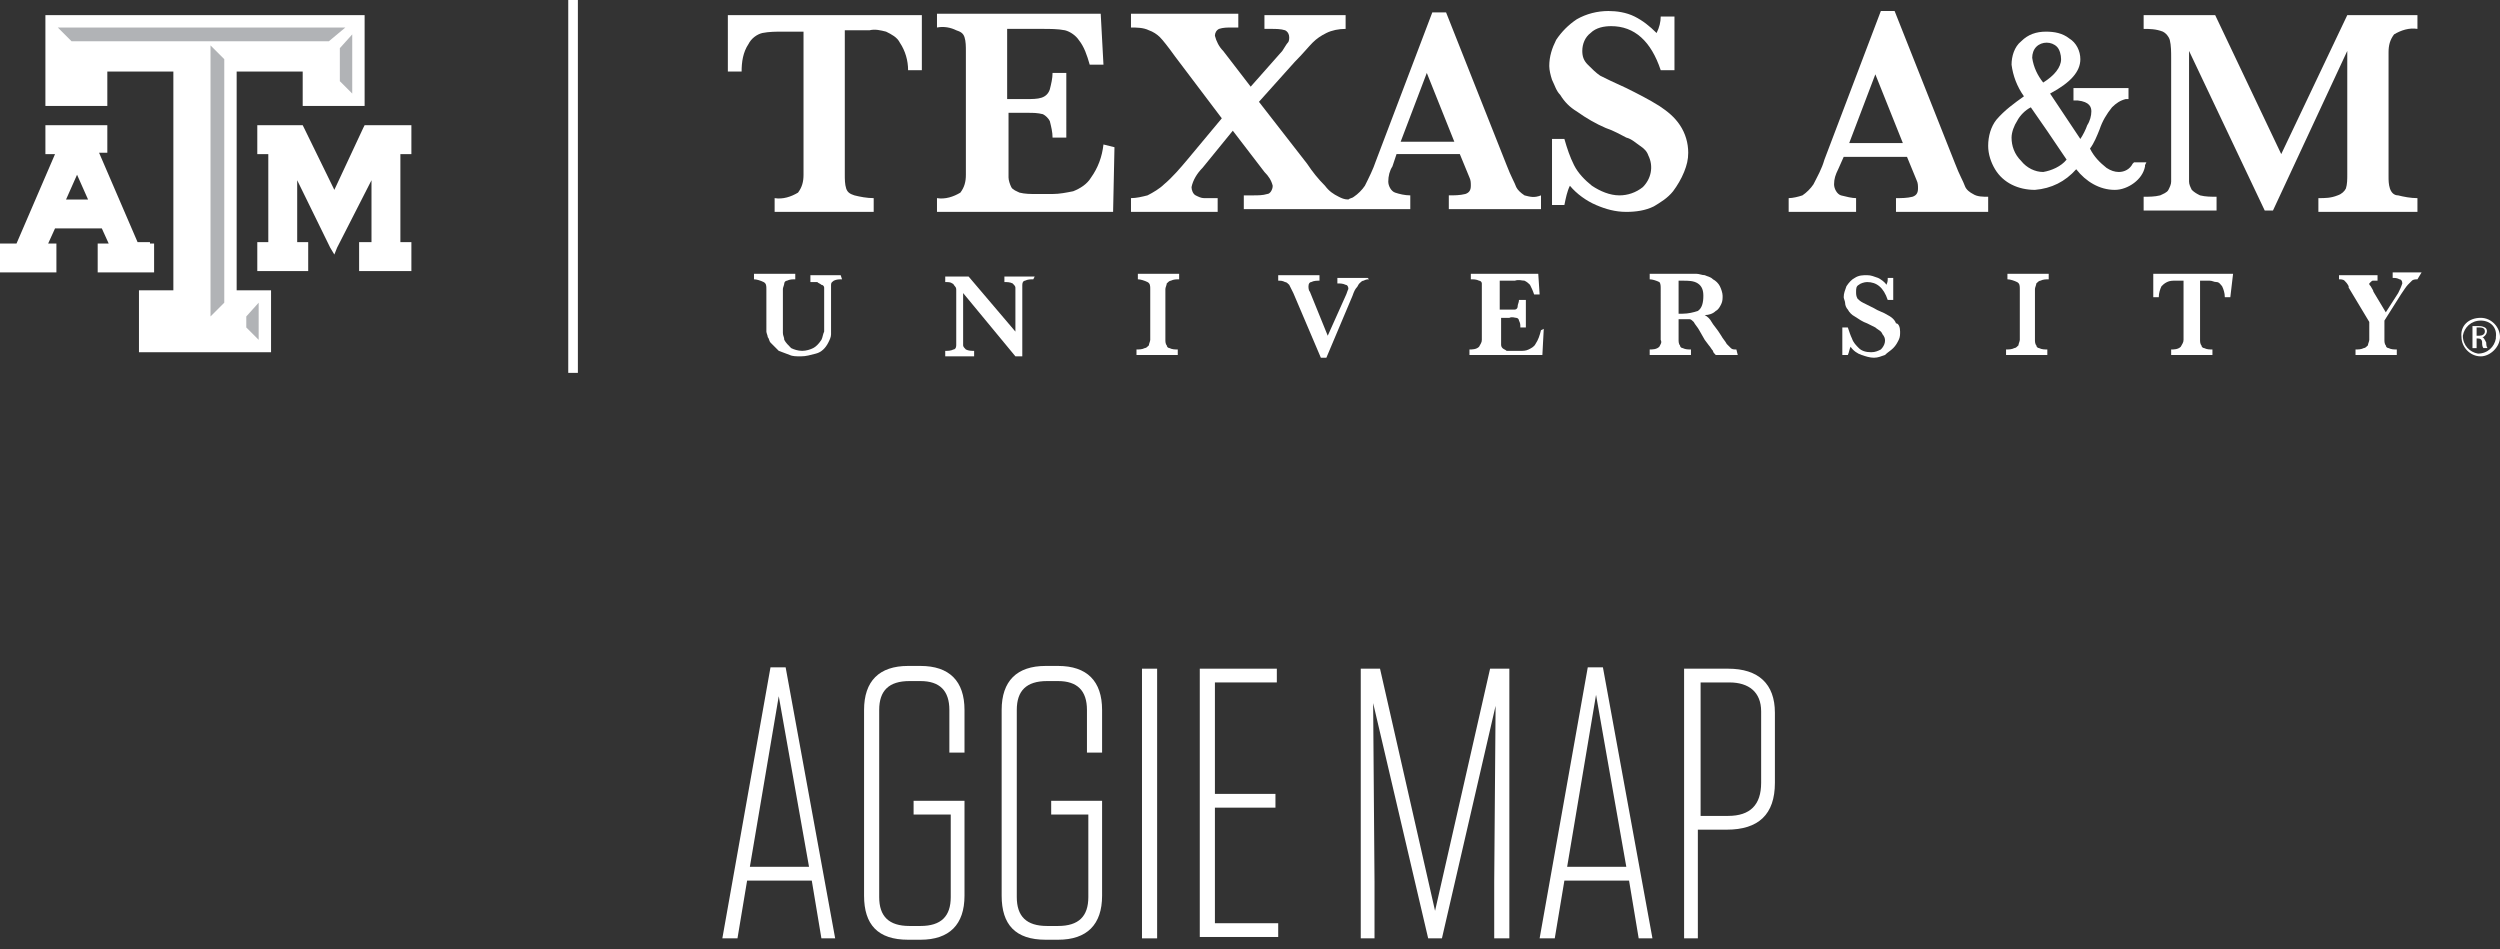 <?xml version="1.0" encoding="utf-8"?>
<!-- Generator: Adobe Illustrator 21.0.2, SVG Export Plug-In . SVG Version: 6.00 Build 0)  -->
<svg version="1.1" id="Layer_1" xmlns="http://www.w3.org/2000/svg" xmlns:xlink="http://www.w3.org/1999/xlink" x="0px" y="0px"
	 viewBox="0 0 181.7 69" style="enable-background:new 0 0 181.7 69;" xml:space="preserve">
<rect x="0" y="0" width="181.7" height="69" fill="#333333" stroke="none"/>
<style type="text/css">
	.st0{fill:#FFFFFF;}
	.st1{fill:#B1B3B6;}
</style>
<title>Artboard 2</title>
<g>
	<rect x="41.3" class="st0" width="0.7" height="27.1"/>
	<polygon class="st0" points="29.6,9.1 26.7,9.1 26.5,9.1 26.4,9.3 24.3,13.8 22.1,9.3 22,9.1 21.9,9.1 19,9.1 18.7,9.1 18.7,9.4 
		18.7,10.9 18.7,11.2 19,11.2 19.5,11.2 19.5,17.6 19,17.6 18.7,17.6 18.7,17.9 18.7,19.4 18.7,19.7 19,19.7 22.2,19.7 22.4,19.7 
		22.4,19.4 22.4,17.9 22.4,17.6 22.2,17.6 21.6,17.6 21.6,13.1 24,18 24.3,18.5 24.5,18 27,13.1 27,17.6 26.4,17.6 26.1,17.6 
		26.1,17.9 26.1,19.4 26.1,19.7 26.4,19.7 29.6,19.7 29.9,19.7 29.9,19.4 29.9,17.9 29.9,17.6 29.6,17.6 29.1,17.6 29.1,11.2 
		29.6,11.2 29.9,11.2 29.9,10.9 29.9,9.4 29.9,9.1 	"/>
	<path class="st0" d="M10.9,17.6H10l-2.8-6.5h0.6v-2H3.3v2.1H4l-2.8,6.5H0v2.1h4.1v-2.1H3.5L4,16.6h3.4l0.5,1.1H7.1v2.1h4.1v-2.1
		h-0.3V17.6z M6.4,14.5H4.8l0.8-1.8L6.4,14.5z"/>
	<polygon class="st0" points="26.2,1.1 3.6,1.1 3.3,1.1 3.3,1.4 3.3,7.4 3.3,7.7 3.6,7.7 7.5,7.7 7.8,7.7 7.8,7.4 7.8,5.2 12.6,5.2 
		12.6,21.1 10.4,21.1 10.1,21.1 10.1,21.4 10.1,25.3 10.1,25.6 10.4,25.6 19.4,25.6 19.7,25.6 19.7,25.3 19.7,21.4 19.7,21.1 
		19.4,21.1 17.2,21.1 17.2,5.2 22,5.2 22,7.4 22,7.7 22.3,7.7 26.2,7.7 26.5,7.7 26.5,7.4 26.5,1.4 26.5,1.1 	"/>
	<polygon class="st1" points="17.9,23 18.8,22 18.8,24.7 17.9,23.8 	"/>
	<polygon class="st1" points="16.3,22 15.3,23 15.3,3.3 16.3,4.3 	"/>
	<polygon class="st1" points="5.2,3 4.2,2 25.1,2 23.9,3 	"/>
	<polygon class="st1" points="25.6,6.8 24.7,5.9 24.7,3.5 25.6,2.5 	"/>
	<path class="st0" d="M67,5.1h-1c0-0.7-0.2-1.4-0.6-2c-0.2-0.4-0.6-0.6-1-0.8c-0.4-0.1-0.8-0.2-1.2-0.1h-1.8v10.5c0,0.3,0,0.7,0.1,1
		s0.3,0.4,0.6,0.5c0.4,0.1,0.9,0.2,1.4,0.2v1h-7.2v-1c0.6,0.1,1.2-0.1,1.7-0.4c0.3-0.4,0.4-0.8,0.4-1.3V2.3h-1.5c-0.5,0-1,0-1.5,0.1
		c-0.4,0.1-0.8,0.4-1,0.8c-0.4,0.6-0.5,1.3-0.5,2h-1V1.1H67V5.1z"/>
	<path class="st0" d="M81,10.7l-0.1,4.7H68.1v-1c0.6,0.1,1.2-0.1,1.7-0.4c0.3-0.4,0.4-0.8,0.4-1.3v-9c0-0.3,0-0.7-0.1-1
		s-0.3-0.4-0.6-0.5C69.1,2,68.6,1.9,68.1,2V1H80l0.2,3.7h-1C79,4,78.8,3.4,78.4,2.9c-0.2-0.3-0.6-0.6-1-0.7
		c-0.5-0.1-1.1-0.1-1.6-0.1h-2.6v5.1h1.4c0.4,0,0.8,0,1.1-0.1s0.5-0.3,0.6-0.6c0.1-0.4,0.2-0.8,0.2-1.2h1V10h-1
		c0-0.4-0.1-0.8-0.2-1.2c-0.1-0.2-0.3-0.4-0.5-0.5c-0.4-0.1-0.7-0.1-1.1-0.1h-1.4v3.5c0,0.6,0,1,0,1.2s0.1,0.5,0.2,0.7
		s0.4,0.3,0.6,0.4c0.4,0.1,0.8,0.1,1.2,0.1h1.2c0.5,0,1-0.1,1.5-0.2c0.5-0.2,1-0.5,1.3-1c0.5-0.7,0.8-1.5,0.9-2.4L81,10.7z"/>
	<path class="st0" d="M110.8,14.2c-0.3-0.2-0.5-0.4-0.6-0.6c-0.1-0.3-0.4-0.8-0.7-1.6l-4.4-11.1h-1L100,11.7
		c-0.2,0.6-0.5,1.2-0.8,1.8c-0.2,0.3-0.5,0.6-0.8,0.8c-0.1,0.1-0.3,0.1-0.4,0.2c-0.3,0-0.5-0.1-0.7-0.2c-0.4-0.2-0.7-0.4-1-0.8
		c-0.5-0.5-0.9-1-1.3-1.6l-3.5-4.5l2.6-2.9c0.6-0.6,1-1.1,1.3-1.4s0.6-0.5,1-0.7s0.9-0.3,1.4-0.3v-1h-5.9v1h0.5c0.3,0,0.7,0,1,0.1
		c0.2,0.1,0.3,0.3,0.3,0.5c0,0.1,0,0.3-0.1,0.4c-0.1,0.1-0.2,0.3-0.4,0.6l-2.3,2.6l-2-2.6c-0.3-0.3-0.5-0.7-0.6-1.1
		c0-0.2,0.1-0.4,0.3-0.5C88.9,2,89.2,2,89.5,2H90V1h-7.8v1c0.4,0,0.9,0,1.3,0.2c0.3,0.1,0.6,0.3,0.8,0.5c0.2,0.2,0.6,0.7,1.1,1.4
		l3.4,4.5l-2.5,3c-0.5,0.6-1.1,1.3-1.7,1.8c-0.3,0.3-0.8,0.6-1.2,0.8c-0.4,0.1-0.8,0.2-1.2,0.2v1h6.3v-1c-0.3,0-0.7,0-1,0
		c-0.2,0-0.4-0.1-0.6-0.2c-0.2-0.1-0.3-0.4-0.3-0.6c0.1-0.5,0.4-1,0.8-1.4l2.2-2.7l2.3,3c0.3,0.3,0.5,0.6,0.6,1
		c0,0.3-0.2,0.6-0.4,0.6c-0.3,0.1-0.7,0.1-1,0.1h-0.7v1h12.1v-1c-0.4,0-0.8-0.1-1.1-0.2c-0.3-0.1-0.5-0.5-0.5-0.8
		c0-0.4,0.1-0.8,0.3-1.1l0.3-0.9h4.6l0.7,1.7c0.1,0.2,0.1,0.4,0.1,0.6c0,0.3-0.1,0.5-0.4,0.6c-0.4,0.1-0.8,0.1-1.2,0.1v1h6.7v-1
		C111.5,14.4,111.2,14.3,110.8,14.2z M101.8,10.3l1.9-5l2,5H101.8z"/>
	<path class="st0" d="M122.7,11.1c0,0.5-0.1,0.9-0.3,1.4c-0.2,0.5-0.5,1-0.8,1.4c-0.4,0.5-0.9,0.8-1.4,1.1c-0.6,0.3-1.3,0.4-2,0.4
		c-0.8,0-1.5-0.2-2.2-0.5s-1.4-0.8-1.9-1.4c-0.2,0.4-0.3,0.9-0.4,1.4h-0.9v-4.8h0.9c0.2,0.7,0.4,1.3,0.7,1.9
		c0.3,0.6,0.8,1.1,1.3,1.5c0.6,0.4,1.3,0.7,2,0.7c0.6,0,1.2-0.2,1.7-0.6c0.6-0.6,0.8-1.5,0.4-2.3c-0.1-0.3-0.3-0.5-0.6-0.7
		c-0.3-0.2-0.6-0.5-1-0.6c-0.4-0.2-0.9-0.5-1.5-0.7c-0.7-0.3-1.4-0.7-2.1-1.2c-0.5-0.3-0.9-0.7-1.2-1.2c-0.3-0.3-0.4-0.7-0.6-1.1
		c-0.1-0.3-0.2-0.7-0.2-1c0-0.7,0.2-1.3,0.5-1.9c0.4-0.6,0.9-1.1,1.5-1.5c0.7-0.4,1.5-0.6,2.3-0.6c0.6,0,1.3,0.1,1.9,0.4
		s1.1,0.7,1.6,1.2c0.2-0.4,0.3-0.8,0.3-1.2h1v3.9h-1c-0.7-2.1-1.9-3.2-3.6-3.2c-0.5,0-1.1,0.1-1.5,0.5c-0.4,0.3-0.6,0.8-0.6,1.3
		c0,0.4,0.1,0.7,0.4,1s0.6,0.6,0.9,0.8c0.4,0.2,1,0.5,1.9,0.9c0.8,0.4,1.6,0.8,2.4,1.3c0.6,0.4,1.1,0.8,1.5,1.4
		C122.5,9.7,122.7,10.4,122.7,11.1z"/>
	<path class="st0" d="M144.5,15.4h-6.7v-1c0.4,0,0.8,0,1.2-0.1c0.3-0.1,0.4-0.3,0.4-0.6c0-0.2,0-0.4-0.1-0.6l-0.7-1.7H134l-0.4,0.9
		c-0.2,0.4-0.3,0.7-0.3,1.1c0,0.3,0.2,0.7,0.5,0.8c0.4,0.1,0.8,0.2,1.1,0.2v1H130v-1c0.3,0,0.7-0.1,1-0.2c0.3-0.2,0.6-0.5,0.8-0.8
		c0.3-0.6,0.6-1.1,0.8-1.8l4.1-10.8h1l4.4,11.1c0.3,0.8,0.6,1.3,0.7,1.6c0.1,0.3,0.4,0.5,0.6,0.6c0.3,0.2,0.7,0.2,1.1,0.2
		L144.5,15.4z M138.3,10.4l-2-5l-1.9,5H138.3z"/>
	<path class="st0" d="M175.7,15.4h-7.2v-1c0.5,0,0.9,0,1.4-0.2c0.3-0.1,0.5-0.3,0.6-0.5c0.1-0.3,0.1-0.7,0.1-1v-9l-5.4,11.6h-0.6
		l-5.5-11.6v8.5c0,0.3,0,0.7,0,1c0,0.2,0.1,0.4,0.2,0.6c0.2,0.2,0.4,0.3,0.6,0.4c0.4,0.1,0.8,0.1,1.2,0.1v1h-5.3v-1
		c0.4,0,0.8,0,1.2-0.1c0.2-0.1,0.5-0.2,0.6-0.4s0.2-0.4,0.2-0.6c0-0.3,0-0.7,0-1v-8c0-0.4,0-0.9-0.1-1.3c-0.1-0.3-0.3-0.5-0.5-0.6
		c-0.5-0.2-1-0.2-1.4-0.2v-1h5.2l4.8,10.1l4.8-10.1h5.1v1c-0.6-0.1-1.2,0.1-1.7,0.4c-0.3,0.4-0.4,0.8-0.4,1.3v9c0,0.3,0,0.6,0.1,0.9
		c0.1,0.3,0.3,0.5,0.6,0.5c0.4,0.1,0.9,0.2,1.4,0.2L175.7,15.4z"/>
	<path class="st0" d="M61.2,20.3c-0.2,0-0.4,0-0.6,0.1c-0.1,0.1-0.2,0.1-0.2,0.3c0,0.2,0,0.3,0,0.5v2.2c0,0.3,0,0.6,0,0.9
		c0,0.2-0.1,0.4-0.2,0.6c-0.2,0.4-0.5,0.7-0.9,0.8c-0.4,0.1-0.7,0.2-1.1,0.2c-0.3,0-0.6,0-0.8-0.1c-0.3-0.1-0.5-0.2-0.8-0.3
		c-0.2-0.2-0.4-0.4-0.6-0.6c-0.1-0.1-0.1-0.3-0.2-0.4c0-0.1-0.1-0.3-0.1-0.4s0-0.3,0-0.5V21c0-0.2,0-0.4-0.2-0.5s-0.5-0.2-0.7-0.2
		v-0.4h3v0.4c-0.2,0-0.4,0-0.6,0.1c-0.1,0-0.2,0.1-0.2,0.2s-0.1,0.3-0.1,0.4v2.5c0,0.2,0,0.4,0,0.7c0,0.2,0.1,0.3,0.1,0.5
		c0.1,0.2,0.3,0.4,0.5,0.6c0.2,0.1,0.5,0.2,0.8,0.2s0.6-0.1,0.8-0.2s0.4-0.3,0.6-0.6c0.1-0.2,0.1-0.4,0.2-0.6c0-0.2,0-0.5,0-0.7
		v-2.1c0-0.1,0-0.3,0-0.4s-0.1-0.2-0.2-0.2c-0.1-0.1-0.2-0.1-0.3-0.2c-0.2,0-0.3,0-0.5,0V20h2.2L61.2,20.3L61.2,20.3z"/>
	<path class="st0" d="M75.1,20.3c-0.2,0-0.4,0-0.6,0.1c-0.1,0-0.2,0.1-0.2,0.3c0,0.2,0,0.4,0,0.5v4.7h-0.5L70,21.3v3.3
		c0,0.2,0,0.4,0,0.5s0.1,0.2,0.2,0.3c0.2,0.1,0.4,0.1,0.6,0.1v0.4h-2.1v-0.4c0.2,0,0.4,0,0.6-0.1c0.1,0,0.2-0.1,0.2-0.3
		c0-0.2,0-0.4,0-0.5v-3c0-0.2,0-0.4,0-0.5s0-0.2-0.1-0.3c-0.1-0.1-0.1-0.2-0.2-0.2c-0.1-0.1-0.3-0.1-0.5-0.1v-0.4h1.7l3.4,4v-2.7
		c0-0.2,0-0.3,0-0.5c0-0.1-0.1-0.2-0.2-0.3c-0.2-0.1-0.4-0.1-0.6-0.1v-0.4h2.2L75.1,20.3z"/>
	<path class="st0" d="M85.6,25.8h-3v-0.4c0.2,0,0.4,0,0.6-0.1c0.1,0,0.2-0.1,0.3-0.2c0-0.1,0.1-0.3,0.1-0.4V21c0-0.2,0-0.4-0.2-0.5
		s-0.5-0.2-0.7-0.2v-0.4h3v0.4c-0.2,0-0.4,0-0.6,0.1c-0.1,0-0.2,0.1-0.3,0.2c0,0.1-0.1,0.3-0.1,0.4v3.7c0,0.1,0,0.3,0.1,0.4
		c0,0.1,0.1,0.2,0.2,0.2c0.2,0.1,0.4,0.1,0.6,0.1V25.8z"/>
	<path class="st0" d="M99.5,20.3c-0.1,0-0.2,0-0.4,0.1c-0.1,0-0.2,0.1-0.3,0.2c-0.1,0.1-0.1,0.2-0.2,0.3c-0.1,0.1-0.2,0.3-0.3,0.6
		L96.4,26H96l-2-4.7c-0.1-0.2-0.2-0.4-0.3-0.6c-0.1-0.1-0.2-0.2-0.3-0.2c-0.2-0.1-0.3-0.1-0.5-0.1V20h3v0.4c-0.2,0-0.4,0-0.6,0.1
		c-0.1,0-0.2,0.1-0.2,0.3c0,0.1,0,0.3,0.1,0.4l1.3,3.2l1.3-2.9c0.1-0.2,0.1-0.3,0.2-0.5c0-0.2-0.1-0.3-0.2-0.3
		c-0.2-0.1-0.4-0.1-0.6-0.1v-0.4h2.2L99.5,20.3z"/>
	<path class="st0" d="M112.2,23.9l-0.1,1.9h-5.3v-0.4c0.2,0,0.5,0,0.7-0.2c0.1-0.2,0.2-0.3,0.2-0.5V21c0-0.1,0-0.3,0-0.4
		s-0.1-0.2-0.2-0.2c-0.2-0.1-0.4-0.1-0.6-0.1v-0.4h4.9l0.1,1.5h-0.4c-0.1-0.3-0.2-0.5-0.3-0.7c-0.1-0.1-0.2-0.2-0.4-0.3
		c-0.2,0-0.4-0.1-0.7,0H109v2.1h0.6c0.2,0,0.3,0,0.5,0c0.1,0,0.2-0.1,0.2-0.2c0-0.2,0.1-0.3,0.1-0.5h0.5v2h-0.4c0-0.2,0-0.3-0.1-0.5
		c0-0.1-0.1-0.2-0.2-0.2s-0.3-0.1-0.5,0h-0.6v1.4c0,0.2,0,0.4,0,0.5s0,0.2,0.1,0.3c0.1,0.1,0.2,0.1,0.3,0.2c0.2,0,0.3,0,0.5,0h0.5
		c0.2,0,0.4,0,0.6-0.1s0.4-0.2,0.5-0.4c0.2-0.3,0.3-0.6,0.4-1L112.2,23.9z"/>
	<path class="st0" d="M126.3,25.8h-1.6c-0.1-0.1-0.2-0.2-0.2-0.3c-0.1-0.1-0.2-0.3-0.3-0.4l-0.3-0.4l-0.4-0.7
		c-0.1-0.2-0.3-0.4-0.4-0.6c-0.1-0.1-0.2-0.2-0.3-0.2c-0.2,0-0.4,0-0.6,0H122v1.5c0,0.1,0,0.3,0.1,0.4c0,0.1,0.1,0.2,0.2,0.2
		c0.2,0.1,0.4,0.1,0.6,0.1v0.4h-3v-0.4c0.2,0,0.5,0,0.7-0.2c0.1-0.2,0.2-0.3,0.1-0.5V21c0-0.2,0-0.4-0.1-0.5
		c-0.2-0.1-0.5-0.2-0.7-0.2v-0.4h1.4h1.2h0.8c0.2,0,0.4,0.1,0.6,0.1c0.2,0.1,0.4,0.1,0.6,0.3c0.2,0.1,0.4,0.3,0.5,0.5
		s0.2,0.5,0.2,0.7s0,0.4-0.1,0.6s-0.2,0.4-0.4,0.5c-0.2,0.2-0.5,0.3-0.8,0.3c0.2,0.1,0.4,0.3,0.5,0.5s0.4,0.5,0.7,1
		c0.1,0.2,0.3,0.4,0.4,0.6c0.1,0.1,0.2,0.2,0.3,0.3c0.1,0.1,0.2,0.1,0.4,0.1L126.3,25.8z M123.8,21.5c0-0.4-0.1-0.7-0.4-0.9
		c-0.3-0.2-0.7-0.2-1.1-0.2H122v2.4h0.3c0.4,0,0.8-0.1,1.1-0.2C123.7,22.4,123.8,22,123.8,21.5z"/>
	<path class="st0" d="M138.1,24.1c0,0.2,0,0.4-0.1,0.6s-0.2,0.4-0.4,0.6s-0.4,0.3-0.6,0.5c-0.3,0.1-0.5,0.2-0.8,0.2
		s-0.6-0.1-0.9-0.2c-0.3-0.1-0.6-0.3-0.8-0.6c-0.1,0.2-0.1,0.4-0.2,0.6h-0.4v-2h0.4c0.1,0.3,0.2,0.6,0.3,0.8
		c0.1,0.3,0.3,0.5,0.5,0.7s0.5,0.3,0.9,0.3c0.3,0,0.5-0.1,0.7-0.2c0.3-0.3,0.4-0.7,0.2-1c-0.1-0.1-0.1-0.2-0.2-0.3
		c-0.1-0.1-0.3-0.2-0.4-0.3l-0.6-0.3c-0.3-0.1-0.6-0.3-0.9-0.5c-0.2-0.1-0.4-0.3-0.5-0.5c-0.1-0.1-0.2-0.3-0.2-0.5
		c0-0.1-0.1-0.3-0.1-0.4c0-0.3,0.1-0.5,0.2-0.8c0.2-0.3,0.4-0.5,0.6-0.6c0.3-0.2,0.6-0.2,0.9-0.2c0.3,0,0.5,0.1,0.8,0.2
		c0.2,0.1,0.5,0.3,0.6,0.5c0.1-0.2,0.1-0.3,0.1-0.5h0.4v1.6h-0.4c-0.3-0.9-0.8-1.3-1.5-1.3c-0.2,0-0.5,0.1-0.6,0.2
		c-0.2,0.1-0.2,0.3-0.2,0.5s0,0.3,0.1,0.5c0.1,0.1,0.2,0.2,0.4,0.3c0.2,0.1,0.4,0.2,0.8,0.4c0.3,0.2,0.7,0.3,1,0.5
		c0.2,0.1,0.5,0.3,0.6,0.6C138,23.5,138.1,23.8,138.1,24.1z"/>
	<path class="st0" d="M148.8,25.8h-3v-0.4c0.2,0,0.4,0,0.6-0.1c0.1,0,0.2-0.1,0.3-0.2c0-0.1,0.1-0.3,0.1-0.4V21c0-0.2,0-0.4-0.2-0.5
		s-0.5-0.2-0.7-0.2v-0.4h3v0.4c-0.2,0-0.4,0-0.6,0.1c-0.1,0-0.2,0.1-0.3,0.2c0,0.1-0.1,0.3-0.1,0.4v3.7c0,0.1,0,0.3,0.1,0.4
		c0,0.1,0.1,0.2,0.2,0.2c0.2,0.1,0.4,0.1,0.6,0.1L148.8,25.8z"/>
	<path class="st0" d="M162.1,21.6h-0.4c0-0.3-0.1-0.6-0.2-0.8c-0.1-0.1-0.2-0.3-0.4-0.3s-0.3-0.1-0.5-0.1h-0.7v4.3
		c0,0.1,0,0.3,0.1,0.4c0,0.1,0.1,0.2,0.2,0.2c0.2,0.1,0.4,0.1,0.6,0.1v0.4h-3v-0.4c0.2,0,0.5,0,0.7-0.2c0.1-0.2,0.2-0.3,0.2-0.5
		v-4.3h-0.6c-0.2,0-0.4,0-0.6,0.1c-0.2,0.1-0.3,0.2-0.4,0.3c-0.1,0.2-0.2,0.5-0.2,0.8h-0.4v-1.7h5.8L162.1,21.6z"/>
	<path class="st0" d="M175.7,20.3c-0.1,0-0.3,0-0.4,0.1c-0.1,0.1-0.2,0.2-0.3,0.3c-0.1,0.1-0.3,0.4-0.5,0.7l-1.2,1.9v1.4
		c0,0.1,0,0.3,0.1,0.4c0,0.1,0.1,0.2,0.2,0.2c0.2,0.1,0.4,0.1,0.6,0.1v0.4h-3v-0.4c0.2,0,0.4,0,0.6-0.1c0.1,0,0.2-0.1,0.3-0.2
		c0-0.1,0.1-0.3,0.1-0.4v-1.3l-1.5-2.5v-0.1l0,0c-0.1-0.2-0.2-0.3-0.3-0.4s-0.3-0.1-0.4-0.1V20h2.8v0.4h-0.3c-0.1,0-0.1,0-0.2,0.1
		l-0.1,0.1c0,0.1,0,0.1,0.1,0.2c0.1,0.2,0.2,0.3,0.2,0.4l0.9,1.5l0.9-1.4c0.1-0.2,0.2-0.4,0.3-0.7c0-0.2-0.1-0.3-0.2-0.3
		c-0.2-0.1-0.3-0.1-0.5-0.1v-0.4h2.1L175.7,20.3z"/>
	<path class="st0" d="M155.7,11.8h-0.6l-0.1,0.1c-0.2,0.4-0.6,0.6-1,0.6c-0.3,0-0.6-0.1-0.9-0.3c-0.5-0.4-0.9-0.8-1.2-1.4
		c0.3-0.4,0.5-0.9,0.7-1.4c0.2-0.6,0.5-1.1,0.9-1.6c0.3-0.3,0.6-0.5,1-0.6h0.1h0.1V6.4h-4v0.9h0.2h0.1c0.9,0.1,1,0.5,1,0.8
		s-0.1,0.7-0.3,1c-0.1,0.3-0.3,0.7-0.5,1L149,6.8c1.5-0.8,2.2-1.6,2.2-2.5c0-0.6-0.3-1.2-0.8-1.5c-0.5-0.4-1.1-0.5-1.7-0.5
		c-0.7,0-1.3,0.2-1.8,0.7c-0.5,0.4-0.7,1.1-0.7,1.7c0.1,0.8,0.4,1.6,0.9,2.3c-0.7,0.5-1.4,1-2,1.7c-0.4,0.5-0.6,1.2-0.6,1.9
		c0,0.6,0.2,1.2,0.5,1.7c0.6,1,1.7,1.5,2.9,1.5c1.2-0.1,2.2-0.6,3-1.5c0.7,0.9,1.7,1.5,2.8,1.5c0.5,0,1-0.2,1.4-0.5s0.7-0.7,0.8-1.2
		V12l0.1-0.2H155.7z M148.5,6c-0.4-0.5-0.7-1.1-0.8-1.8c0-0.3,0.1-0.6,0.3-0.8c0.4-0.4,1.1-0.4,1.5,0l0,0c0.2,0.2,0.3,0.6,0.3,0.9
		C149.8,4.9,149.3,5.5,148.5,6L148.5,6z M147.6,7.8c0.7,1,1.6,2.3,2.6,3.8c-0.4,0.5-1.1,0.8-1.7,0.9c-0.6,0-1.2-0.3-1.6-0.8
		c-0.5-0.5-0.7-1.1-0.7-1.7c0-0.4,0.2-0.9,0.4-1.2C146.8,8.4,147.2,8,147.6,7.8L147.6,7.8z"/>
	<path class="st0" d="M180.3,23.1c0.8,0,1.4,0.7,1.4,1.4s-0.7,1.4-1.4,1.4c-0.8,0-1.4-0.7-1.4-1.4C178.8,23.7,179.4,23.1,180.3,23.1
		C180.2,23.1,180.2,23.1,180.3,23.1L180.3,23.1z M180.3,23.3c-0.7,0-1.2,0.5-1.3,1.1c0,0.7,0.5,1.2,1.1,1.3c0.7,0,1.2-0.5,1.3-1.1
		c0,0,0,0,0-0.1C181.5,23.8,181,23.3,180.3,23.3L180.3,23.3z M180,25.3h-0.3v-1.6c0.1,0,0.3,0,0.4,0c0.2,0,0.3,0,0.5,0.1
		s0.2,0.4,0,0.6c-0.1,0.1-0.1,0.1-0.2,0.1l0,0c0.1,0,0.2,0.2,0.3,0.4c0,0.1,0,0.3,0.1,0.4h-0.3c-0.1-0.1-0.1-0.3-0.1-0.4
		c0-0.2-0.1-0.3-0.3-0.3l0,0H180V25.3z M180,24.4h0.2c0.2,0,0.4-0.1,0.4-0.3s-0.1-0.3-0.4-0.3H180V24.4z"/>
</g>
<g>
	<path class="st0" d="M60.7,68.2h-1L59,64h-4.7l-0.7,4.2h-1.1l3.5-19.7h1.1L60.7,68.2z M54.5,63h4.3l-2.2-12.4L54.5,63z"/>
	<path class="st0" d="M66.4,59.2v-1h3.7v6.9c0,2.1-1.1,3.2-3.2,3.2H66c-2.2,0-3.2-1.1-3.2-3.2V51.6c0-2.1,1.1-3.2,3.2-3.2h0.9
		c2.1,0,3.2,1.1,3.2,3.2v3.1H69v-3.1c0-1.4-0.7-2.1-2.1-2.1h-0.8c-1.5,0-2.2,0.7-2.2,2.1v13.6c0,1.4,0.7,2.1,2.2,2.1h0.8
		c1.5,0,2.2-0.7,2.2-2.1v-6H66.4z"/>
	<path class="st0" d="M76.4,59.2v-1h3.7v6.9c0,2.1-1.1,3.2-3.2,3.2h-0.9c-2.2,0-3.2-1.1-3.2-3.2V51.6c0-2.1,1.1-3.2,3.2-3.2h0.9
		c2.1,0,3.2,1.1,3.2,3.2v3.1H79v-3.1c0-1.4-0.7-2.1-2.1-2.1h-0.8c-1.5,0-2.2,0.7-2.2,2.1v13.6c0,1.4,0.7,2.1,2.2,2.1h0.8
		c1.5,0,2.2-0.7,2.2-2.1v-6H76.4z"/>
	<path class="st0" d="M84.1,68.2H83V48.6h1.1V68.2z"/>
	<path class="st0" d="M92.8,48.6v1h-4.5v8.1h4.4v1h-4.4v8.4h4.6v1h-5.7V48.6H92.8z"/>
	<path class="st0" d="M99.8,51.1l0.1,13v4.1h-1V48.6h1.4l4,17.6l4-17.6h1.4v19.6h-1.1v-4.1l0.1-12.8l-3.9,16.9h-1L99.8,51.1z"/>
	<path class="st0" d="M120.1,68.2h-1l-0.7-4.2h-4.7l-0.7,4.2h-1.1l3.5-19.7h1.1L120.1,68.2z M113.9,63h4.3L116,50.5L113.9,63z"/>
	<path class="st0" d="M123.5,68.2h-1.1V48.6h3.2c2.2,0,3.4,1.1,3.4,3.2v5.1c0,2.3-1.2,3.4-3.5,3.4h-2.1V68.2z M125.7,49.6h-2.1v9.7
		h2c1.6,0,2.4-0.8,2.4-2.4v-5.2C128,50.3,127.1,49.6,125.7,49.6z"/>
</g>
</svg>
